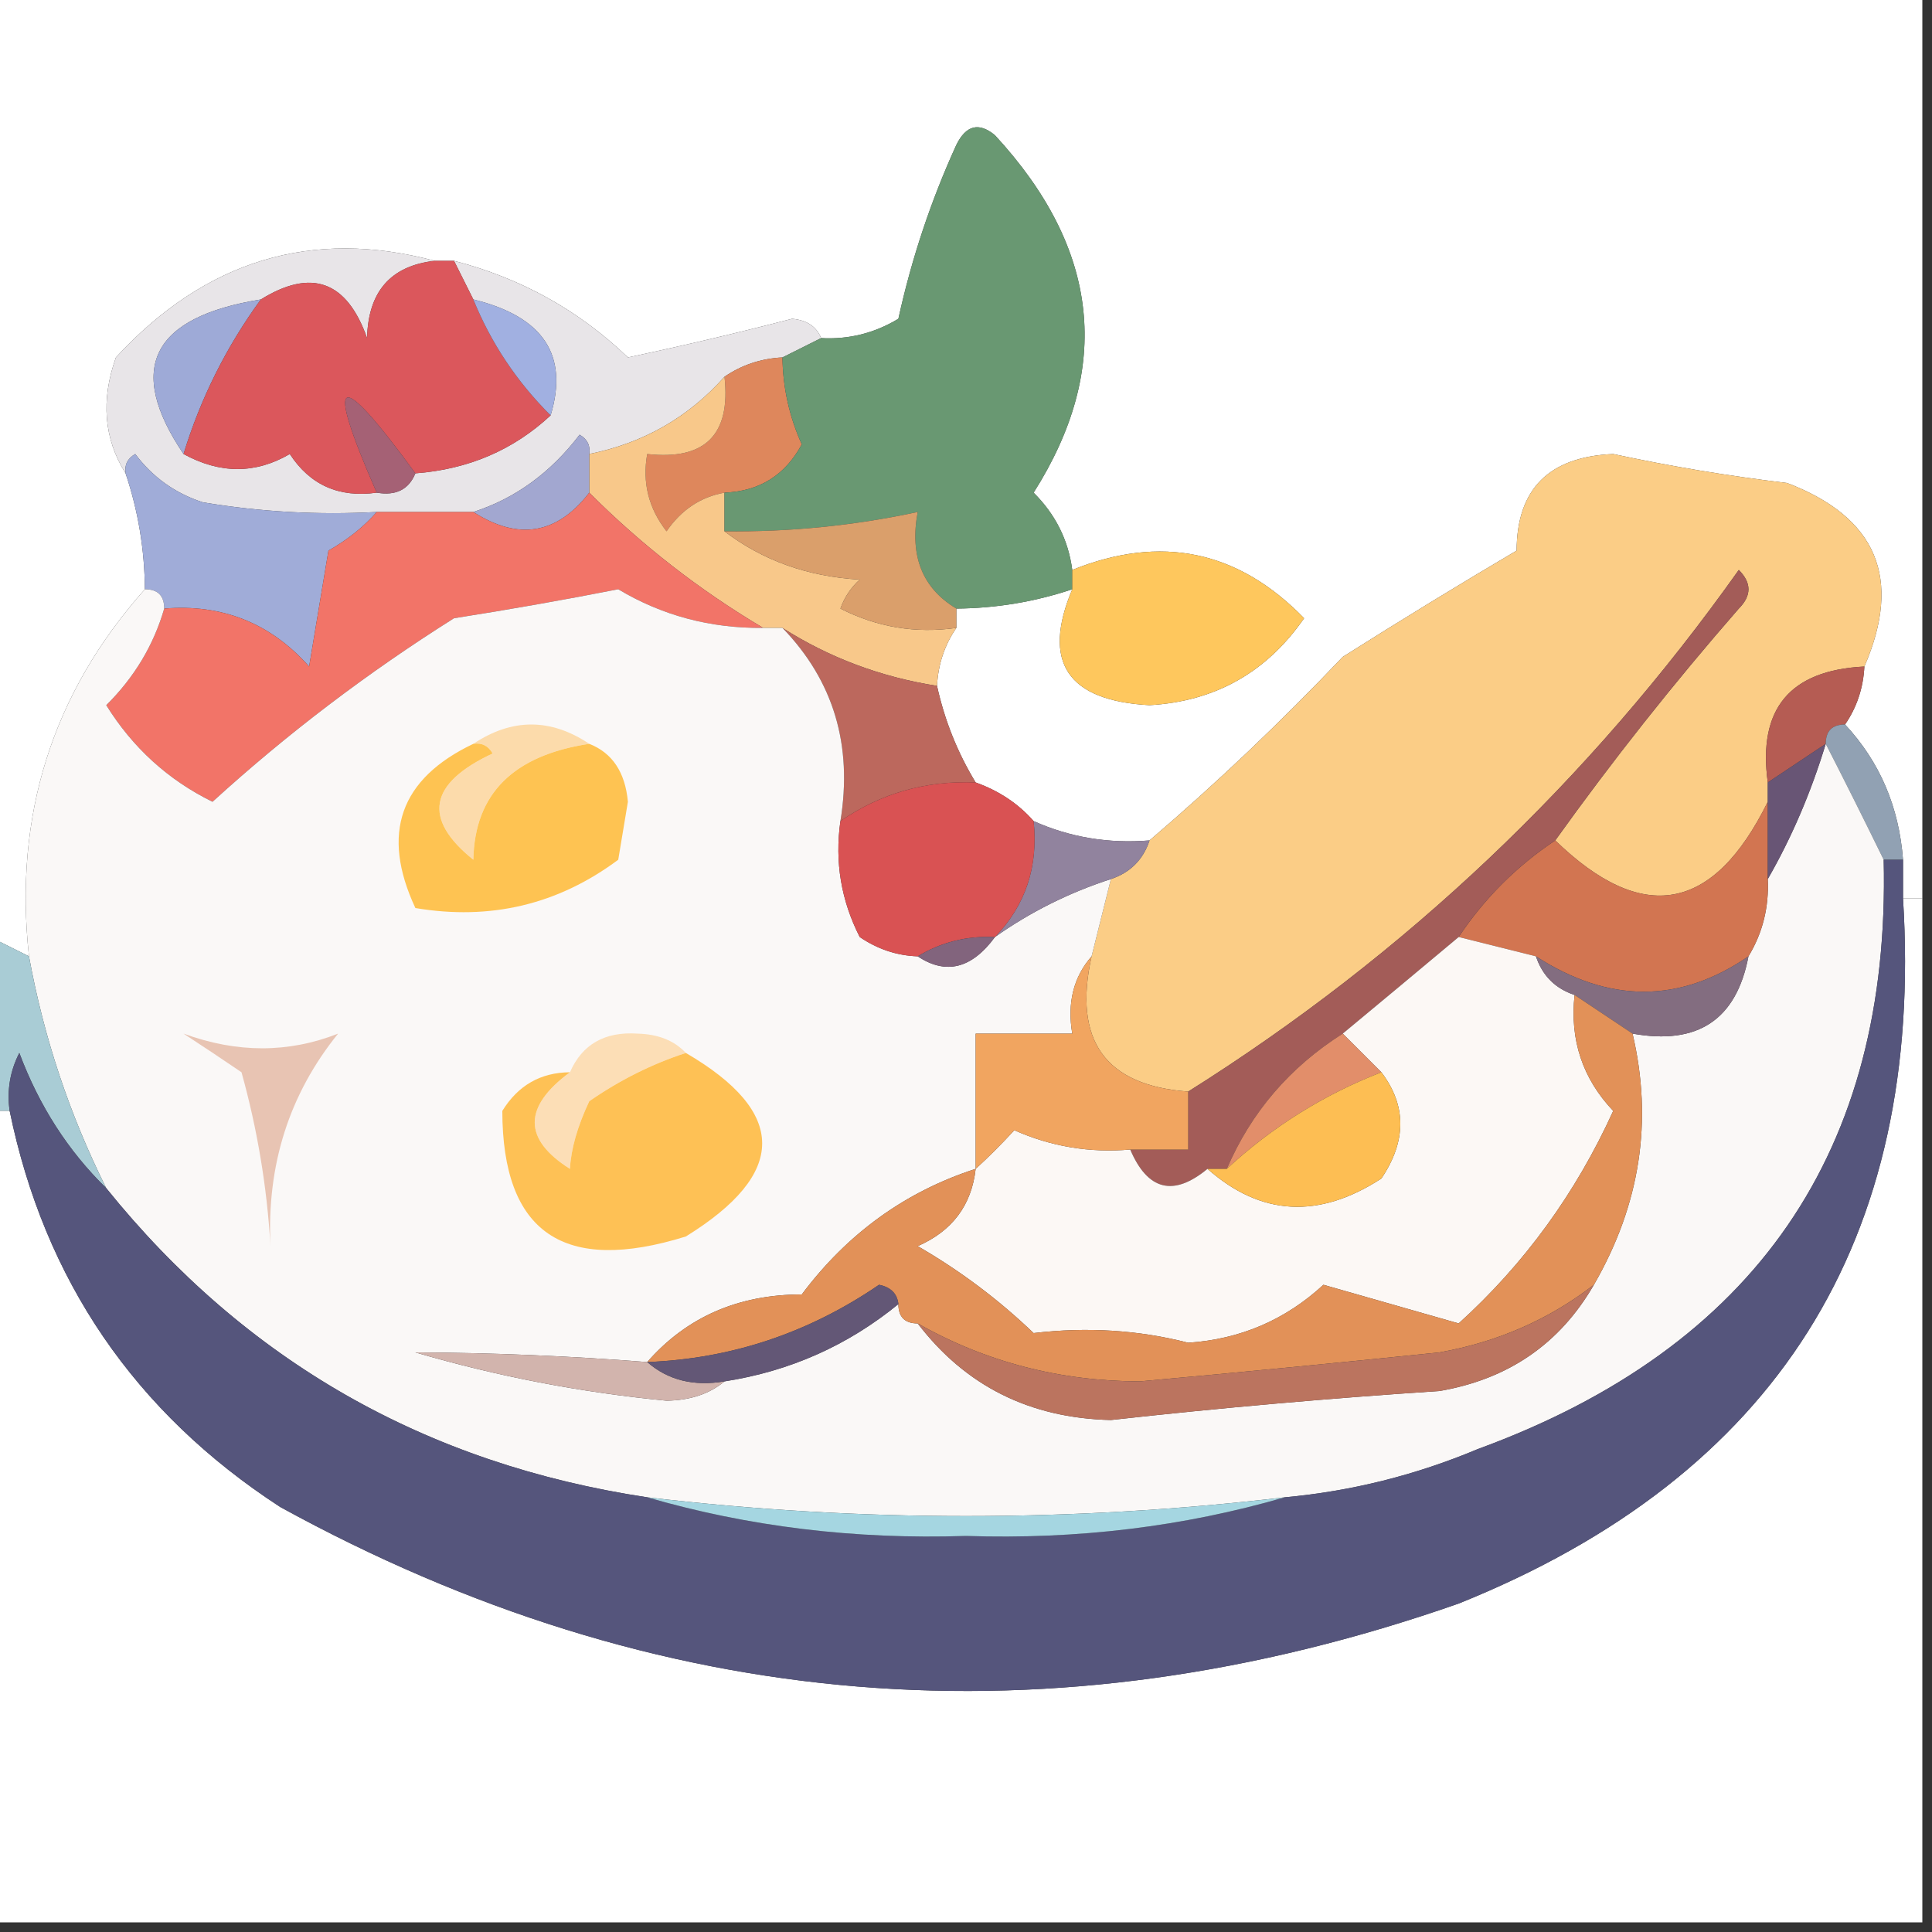 <?xml version="1.0" encoding="UTF-8"?>
<!DOCTYPE svg PUBLIC "-//W3C//DTD SVG 1.1//EN" "http://www.w3.org/Graphics/SVG/1.1/DTD/svg11.dtd">
<svg xmlns="http://www.w3.org/2000/svg" version="1.1" width="100px" height="100px" style="shape-rendering:geometricPrecision; text-rendering:geometricPrecision; image-rendering:optimizeQuality; fill-rule:evenodd; clip-rule:evenodd" xmlns:xlink="http://www.w3.org/1999/xlink">
<rect width="100%" height="100%" fill="#333333" stroke="none"/>
<g><path style="opacity:1" fill="#ffffff" d="M -0.5,-0.5 C 32.833,-0.5 66.167,-0.5 99.5,-0.5C 99.5,15.167 99.5,30.833 99.5,46.5C 99.167,46.5 98.833,46.5 98.5,46.5C 98.5,45.833 98.5,45.167 98.5,44.5C 98.293,41.759 97.293,39.426 95.5,37.5C 96.11,36.609 96.443,35.609 96.5,34.5C 98.475,29.939 97.142,26.772 92.5,25C 89.475,24.639 86.475,24.139 83.5,23.5C 80.18,23.638 78.513,25.305 78.5,28.5C 75.57,30.226 72.57,32.06 69.5,34C 66.297,37.371 62.964,40.538 59.5,43.5C 57.379,43.675 55.379,43.341 53.5,42.5C 52.709,41.599 51.709,40.932 50.5,40.5C 49.559,38.95 48.892,37.284 48.5,35.5C 48.557,34.391 48.89,33.391 49.5,32.5C 49.5,32.167 49.5,31.833 49.5,31.5C 51.565,31.483 53.565,31.149 55.5,30.5C 53.914,34.269 55.247,36.269 59.5,36.5C 62.89,36.304 65.557,34.804 67.5,32C 64.084,28.485 60.084,27.652 55.5,29.5C 55.297,27.956 54.63,26.622 53.5,25.5C 57.593,19.047 56.926,12.88 51.5,7C 50.668,6.312 50.002,6.479 49.5,7.5C 48.184,10.384 47.184,13.384 46.5,16.5C 45.264,17.246 43.931,17.579 42.5,17.5C 42.265,16.903 41.765,16.57 41,16.5C 38.184,17.23 35.35,17.897 32.5,18.5C 29.965,16.064 26.965,14.397 23.5,13.5C 23.167,13.5 22.833,13.5 22.5,13.5C 16.132,11.806 10.632,13.473 6,18.5C 5.211,20.712 5.378,22.712 6.5,24.5C 7.15,26.435 7.483,28.435 7.5,30.5C 2.706,35.884 0.706,42.218 1.5,49.5C 0.833,49.167 0.167,48.833 -0.5,48.5C -0.5,32.167 -0.5,15.833 -0.5,-0.5 Z"/></g>
<g><path style="opacity:1" fill="#e8e5e8" d="M 22.5,13.5 C 20.224,13.757 19.057,15.09 19,17.5C 17.954,14.541 16.121,13.874 13.5,15.5C 7.842,16.413 6.509,19.079 9.5,23.5C 11.391,24.536 13.225,24.536 15,23.5C 16.049,25.107 17.549,25.773 19.5,25.5C 20.492,25.672 21.158,25.338 21.5,24.5C 24.241,24.293 26.574,23.293 28.5,21.5C 29.447,18.38 28.113,16.38 24.5,15.5C 24.167,14.833 23.833,14.167 23.5,13.5C 26.965,14.397 29.965,16.064 32.5,18.5C 35.35,17.897 38.184,17.23 41,16.5C 41.765,16.57 42.265,16.903 42.5,17.5C 41.833,17.833 41.167,18.167 40.5,18.5C 39.391,18.557 38.391,18.89 37.5,19.5C 35.628,21.604 33.295,22.937 30.5,23.5C 30.565,23.062 30.399,22.728 30,22.5C 28.5,24.469 26.667,25.802 24.5,26.5C 22.833,26.5 21.167,26.5 19.5,26.5C 16.482,26.665 13.482,26.498 10.5,26C 9.069,25.535 7.903,24.701 7,23.5C 6.601,23.728 6.435,24.062 6.5,24.5C 5.378,22.712 5.211,20.712 6,18.5C 10.632,13.473 16.132,11.806 22.5,13.5 Z"/></g>
<g><path style="opacity:1" fill="#9eaad7" d="M 13.5,15.5 C 11.716,17.948 10.382,20.615 9.5,23.5C 6.509,19.079 7.842,16.413 13.5,15.5 Z"/></g>
<g><path style="opacity:1" fill="#db575c" d="M 22.5,13.5 C 22.833,13.5 23.167,13.5 23.5,13.5C 23.833,14.167 24.167,14.833 24.5,15.5C 25.415,17.754 26.748,19.754 28.5,21.5C 26.574,23.293 24.241,24.293 21.5,24.5C 17.448,18.95 16.781,19.284 19.5,25.5C 17.549,25.773 16.049,25.107 15,23.5C 13.225,24.536 11.391,24.536 9.5,23.5C 10.382,20.615 11.716,17.948 13.5,15.5C 16.121,13.874 17.954,14.541 19,17.5C 19.057,15.09 20.224,13.757 22.5,13.5 Z"/></g>
<g><path style="opacity:1" fill="#a1b0e1" d="M 24.5,15.5 C 28.113,16.38 29.447,18.38 28.5,21.5C 26.748,19.754 25.415,17.754 24.5,15.5 Z"/></g>
<g><path style="opacity:1" fill="#a56175" d="M 21.5,24.5 C 21.158,25.338 20.492,25.672 19.5,25.5C 16.781,19.284 17.448,18.95 21.5,24.5 Z"/></g>
<g><path style="opacity:1" fill="#de875c" d="M 40.5,18.5 C 40.519,20.06 40.852,21.56 41.5,23C 40.644,24.595 39.311,25.428 37.5,25.5C 36.265,25.721 35.265,26.388 34.5,27.5C 33.571,26.311 33.238,24.978 33.5,23.5C 36.5,23.833 37.833,22.5 37.5,19.5C 38.391,18.89 39.391,18.557 40.5,18.5 Z"/></g>
<g><path style="opacity:1" fill="#f8c88a" d="M 37.5,19.5 C 37.833,22.5 36.5,23.833 33.5,23.5C 33.238,24.978 33.571,26.311 34.5,27.5C 35.265,26.388 36.265,25.721 37.5,25.5C 37.5,26.167 37.5,26.833 37.5,27.5C 39.476,29.011 41.809,29.844 44.5,30C 44.043,30.414 43.709,30.914 43.5,31.5C 45.396,32.466 47.396,32.799 49.5,32.5C 48.89,33.391 48.557,34.391 48.5,35.5C 45.594,35.044 42.928,34.044 40.5,32.5C 40.167,32.5 39.833,32.5 39.5,32.5C 36.214,30.549 33.214,28.215 30.5,25.5C 30.5,24.833 30.5,24.167 30.5,23.5C 33.295,22.937 35.628,21.604 37.5,19.5 Z"/></g>
<g><path style="opacity:1" fill="#a0acd8" d="M 19.5,26.5 C 18.828,27.267 17.995,27.934 17,28.5C 16.667,30.5 16.333,32.5 16,34.5C 14.005,32.253 11.505,31.253 8.5,31.5C 8.5,30.833 8.167,30.5 7.5,30.5C 7.483,28.435 7.15,26.435 6.5,24.5C 6.435,24.062 6.601,23.728 7,23.5C 7.903,24.701 9.069,25.535 10.5,26C 13.482,26.498 16.482,26.665 19.5,26.5 Z"/></g>
<g><path style="opacity:1" fill="#a2a7d0" d="M 30.5,23.5 C 30.5,24.167 30.5,24.833 30.5,25.5C 28.831,27.662 26.831,27.995 24.5,26.5C 26.667,25.802 28.5,24.469 30,22.5C 30.399,22.728 30.565,23.062 30.5,23.5 Z"/></g>
<g><path style="opacity:1" fill="#699872" d="M 55.5,29.5 C 55.5,29.833 55.5,30.167 55.5,30.5C 53.565,31.149 51.565,31.483 49.5,31.5C 47.744,30.448 47.077,28.781 47.5,26.5C 44.214,27.207 40.881,27.541 37.5,27.5C 37.5,26.833 37.5,26.167 37.5,25.5C 39.311,25.428 40.644,24.595 41.5,23C 40.852,21.56 40.519,20.06 40.5,18.5C 41.167,18.167 41.833,17.833 42.5,17.5C 43.931,17.579 45.264,17.246 46.5,16.5C 47.184,13.384 48.184,10.384 49.5,7.5C 50.002,6.479 50.668,6.312 51.5,7C 56.926,12.88 57.593,19.047 53.5,25.5C 54.63,26.622 55.297,27.956 55.5,29.5 Z"/></g>
<g><path style="opacity:1" fill="#da9f6b" d="M 49.5,31.5 C 49.5,31.833 49.5,32.167 49.5,32.5C 47.396,32.799 45.396,32.466 43.5,31.5C 43.709,30.914 44.043,30.414 44.5,30C 41.809,29.844 39.476,29.011 37.5,27.5C 40.881,27.541 44.214,27.207 47.5,26.5C 47.077,28.781 47.744,30.448 49.5,31.5 Z"/></g>
<g><path style="opacity:1" fill="#fec75d" d="M 55.5,30.5 C 55.5,30.167 55.5,29.833 55.5,29.5C 60.084,27.652 64.084,28.485 67.5,32C 65.557,34.804 62.89,36.304 59.5,36.5C 55.247,36.269 53.914,34.269 55.5,30.5 Z"/></g>
<g><path style="opacity:1" fill="#f27468" d="M 30.5,25.5 C 33.214,28.215 36.214,30.549 39.5,32.5C 36.77,32.527 34.27,31.86 32,30.5C 29.176,31.054 26.343,31.554 23.5,32C 19.021,34.82 14.854,37.987 11,41.5C 8.704,40.372 6.871,38.705 5.5,36.5C 6.952,35.06 7.952,33.394 8.5,31.5C 11.505,31.253 14.005,32.253 16,34.5C 16.333,32.5 16.667,30.5 17,28.5C 17.995,27.934 18.828,27.267 19.5,26.5C 21.167,26.5 22.833,26.5 24.5,26.5C 26.831,27.995 28.831,27.662 30.5,25.5 Z"/></g>
<g><path style="opacity:1" fill="#bc685d" d="M 40.5,32.5 C 42.928,34.044 45.594,35.044 48.5,35.5C 48.892,37.284 49.559,38.95 50.5,40.5C 47.921,40.394 45.588,41.06 43.5,42.5C 44.143,38.567 43.143,35.234 40.5,32.5 Z"/></g>
<g><path style="opacity:1" fill="#fbcd86" d="M 96.5,34.5 C 92.643,34.69 90.976,36.69 91.5,40.5C 91.5,40.833 91.5,41.167 91.5,41.5C 88.687,47.22 85.021,47.887 80.5,43.5C 83.453,39.375 86.619,35.375 90,31.5C 90.667,30.833 90.667,30.167 90,29.5C 82.248,40.421 72.748,49.421 61.5,56.5C 57.2,56.185 55.533,53.851 56.5,49.5C 56.833,48.167 57.167,46.833 57.5,45.5C 58.5,45.167 59.167,44.5 59.5,43.5C 62.964,40.538 66.297,37.371 69.5,34C 72.57,32.06 75.57,30.226 78.5,28.5C 78.513,25.305 80.18,23.638 83.5,23.5C 86.475,24.139 89.475,24.639 92.5,25C 97.142,26.772 98.475,29.939 96.5,34.5 Z"/></g>
<g><path style="opacity:1" fill="#b55c53" d="M 96.5,34.5 C 96.443,35.609 96.11,36.609 95.5,37.5C 94.833,37.5 94.5,37.833 94.5,38.5C 93.5,39.167 92.5,39.833 91.5,40.5C 90.976,36.69 92.643,34.69 96.5,34.5 Z"/></g>
<g><path style="opacity:1" fill="#91a1b3" d="M 94.5,38.5 C 94.5,37.833 94.833,37.5 95.5,37.5C 97.293,39.426 98.293,41.759 98.5,44.5C 98.167,44.5 97.833,44.5 97.5,44.5C 96.486,42.426 95.486,40.426 94.5,38.5 Z"/></g>
<g><path style="opacity:1" fill="#faf8f7" d="M 7.5,30.5 C 8.167,30.5 8.5,30.833 8.5,31.5C 7.952,33.394 6.952,35.06 5.5,36.5C 6.871,38.705 8.704,40.372 11,41.5C 14.854,37.987 19.021,34.82 23.5,32C 26.343,31.554 29.176,31.054 32,30.5C 34.27,31.86 36.77,32.527 39.5,32.5C 39.833,32.5 40.167,32.5 40.5,32.5C 43.143,35.234 44.143,38.567 43.5,42.5C 43.201,44.604 43.534,46.604 44.5,48.5C 45.417,49.127 46.417,49.461 47.5,49.5C 48.962,50.471 50.295,50.138 51.5,48.5C 53.328,47.206 55.328,46.206 57.5,45.5C 57.167,46.833 56.833,48.167 56.5,49.5C 55.566,50.568 55.232,51.901 55.5,53.5C 53.833,53.5 52.167,53.5 50.5,53.5C 50.5,55.833 50.5,58.167 50.5,60.5C 46.864,61.676 43.864,63.842 41.5,67C 38.208,67.004 35.542,68.17 33.5,70.5C 29.475,70.184 25.475,70.017 21.5,70C 25.727,71.239 30.06,72.072 34.5,72.5C 35.726,72.481 36.726,72.147 37.5,71.5C 40.878,70.977 43.878,69.644 46.5,67.5C 46.5,68.167 46.833,68.5 47.5,68.5C 49.973,71.737 53.306,73.403 57.5,73.5C 63.155,72.873 68.821,72.373 74.5,72C 78.07,71.389 80.737,69.555 82.5,66.5C 84.897,62.35 85.564,58.017 84.5,53.5C 87.878,54.109 89.878,52.776 90.5,49.5C 91.234,48.292 91.567,46.959 91.5,45.5C 92.736,43.351 93.736,41.018 94.5,38.5C 95.486,40.426 96.486,42.426 97.5,44.5C 97.862,59.578 90.862,69.745 76.5,75C 73.28,76.352 69.947,77.186 66.5,77.5C 55.502,78.796 44.502,78.796 33.5,77.5C 22.034,75.771 12.7,70.437 5.5,61.5C 3.601,57.698 2.267,53.698 1.5,49.5C 0.706,42.218 2.706,35.884 7.5,30.5 Z"/></g>
<g><path style="opacity:1" fill="#d27551" d="M 91.5,41.5 C 91.5,42.833 91.5,44.167 91.5,45.5C 91.567,46.959 91.234,48.292 90.5,49.5C 86.944,51.941 83.277,51.941 79.5,49.5C 78.167,49.167 76.833,48.833 75.5,48.5C 76.833,46.5 78.5,44.833 80.5,43.5C 85.021,47.887 88.687,47.22 91.5,41.5 Z"/></g>
<g><path style="opacity:1" fill="#91839e" d="M 53.5,42.5 C 55.379,43.341 57.379,43.675 59.5,43.5C 59.167,44.5 58.5,45.167 57.5,45.5C 55.328,46.206 53.328,47.206 51.5,48.5C 53.081,46.858 53.748,44.858 53.5,42.5 Z"/></g>
<g><path style="opacity:1" fill="#d95253" d="M 50.5,40.5 C 51.709,40.932 52.709,41.599 53.5,42.5C 53.748,44.858 53.081,46.858 51.5,48.5C 50.041,48.433 48.708,48.766 47.5,49.5C 46.417,49.461 45.417,49.127 44.5,48.5C 43.534,46.604 43.201,44.604 43.5,42.5C 45.588,41.06 47.921,40.394 50.5,40.5 Z"/></g>
<g><path style="opacity:1" fill="#fcdbab" d="M 24.5,38.5 C 26.5,37.167 28.5,37.167 30.5,38.5C 26.564,39.095 24.564,41.095 24.5,44.5C 21.86,42.378 22.194,40.544 25.5,39C 25.272,38.601 24.938,38.435 24.5,38.5 Z"/></g>
<g><path style="opacity:1" fill="#685575" d="M 94.5,38.5 C 93.736,41.018 92.736,43.351 91.5,45.5C 91.5,44.167 91.5,42.833 91.5,41.5C 91.5,41.167 91.5,40.833 91.5,40.5C 92.5,39.833 93.5,39.167 94.5,38.5 Z"/></g>
<g><path style="opacity:1" fill="#fec352" d="M 24.5,38.5 C 24.938,38.435 25.272,38.601 25.5,39C 22.194,40.544 21.86,42.378 24.5,44.5C 24.564,41.095 26.564,39.095 30.5,38.5C 31.694,38.97 32.36,39.97 32.5,41.5C 32.333,42.5 32.167,43.5 32,44.5C 28.883,46.821 25.383,47.654 21.5,47C 19.701,43.142 20.701,40.309 24.5,38.5 Z"/></g>
<g><path style="opacity:1" fill="#82647d" d="M 51.5,48.5 C 50.295,50.138 48.962,50.471 47.5,49.5C 48.708,48.766 50.041,48.433 51.5,48.5 Z"/></g>
<g><path style="opacity:1" fill="#a35c58" d="M 80.5,43.5 C 78.5,44.833 76.833,46.5 75.5,48.5C 73.475,50.196 71.475,51.863 69.5,53.5C 66.757,55.239 64.757,57.573 63.5,60.5C 63.167,60.5 62.833,60.5 62.5,60.5C 60.737,61.954 59.403,61.62 58.5,59.5C 59.5,59.5 60.5,59.5 61.5,59.5C 61.5,58.5 61.5,57.5 61.5,56.5C 72.748,49.421 82.248,40.421 90,29.5C 90.667,30.167 90.667,30.833 90,31.5C 86.619,35.375 83.453,39.375 80.5,43.5 Z"/></g>
<g><path style="opacity:1" fill="#fcf8f5" d="M 75.5,48.5 C 76.833,48.833 78.167,49.167 79.5,49.5C 79.833,50.5 80.5,51.167 81.5,51.5C 81.247,53.827 81.914,55.827 83.5,57.5C 81.564,61.759 78.897,65.426 75.5,68.5C 73.167,67.833 70.833,67.167 68.5,66.5C 66.525,68.321 64.191,69.321 61.5,69.5C 58.928,68.839 56.261,68.673 53.5,69C 51.679,67.257 49.679,65.757 47.5,64.5C 49.288,63.717 50.288,62.384 50.5,60.5C 51.151,59.909 51.818,59.243 52.5,58.5C 54.409,59.348 56.409,59.682 58.5,59.5C 59.403,61.62 60.737,61.954 62.5,60.5C 65.261,62.94 68.261,63.107 71.5,61C 72.807,59.056 72.807,57.223 71.5,55.5C 70.833,54.833 70.167,54.167 69.5,53.5C 71.475,51.863 73.475,50.196 75.5,48.5 Z"/></g>
<g><path style="opacity:1" fill="#836d80" d="M 79.5,49.5 C 83.277,51.941 86.944,51.941 90.5,49.5C 89.878,52.776 87.878,54.109 84.5,53.5C 83.5,52.833 82.5,52.167 81.5,51.5C 80.5,51.167 79.833,50.5 79.5,49.5 Z"/></g>
<g><path style="opacity:1" fill="#a9ccd5" d="M -0.5,48.5 C 0.167,48.833 0.833,49.167 1.5,49.5C 2.267,53.698 3.601,57.698 5.5,61.5C 3.526,59.572 2.026,57.239 1,54.5C 0.517,55.448 0.351,56.448 0.5,57.5C 0.167,57.5 -0.167,57.5 -0.5,57.5C -0.5,54.5 -0.5,51.5 -0.5,48.5 Z"/></g>
<g><path style="opacity:1" fill="#e8c4b3" d="M 9.5,53.5 C 12.263,54.513 14.93,54.513 17.5,53.5C 14.967,56.637 13.8,60.303 14,64.5C 13.821,61.447 13.321,58.447 12.5,55.5C 11.482,54.807 10.482,54.141 9.5,53.5 Z"/></g>
<g><path style="opacity:1" fill="#f1a560" d="M 56.5,49.5 C 55.533,53.851 57.2,56.185 61.5,56.5C 61.5,57.5 61.5,58.5 61.5,59.5C 60.5,59.5 59.5,59.5 58.5,59.5C 56.409,59.682 54.409,59.348 52.5,58.5C 51.818,59.243 51.151,59.909 50.5,60.5C 50.5,58.167 50.5,55.833 50.5,53.5C 52.167,53.5 53.833,53.5 55.5,53.5C 55.232,51.901 55.566,50.568 56.5,49.5 Z"/></g>
<g><path style="opacity:1" fill="#e28e6a" d="M 69.5,53.5 C 70.167,54.167 70.833,54.833 71.5,55.5C 68.525,56.655 65.858,58.322 63.5,60.5C 64.757,57.573 66.757,55.239 69.5,53.5 Z"/></g>
<g><path style="opacity:1" fill="#ffffff" d="M 98.5,46.5 C 98.833,46.5 99.167,46.5 99.5,46.5C 99.5,64.167 99.5,81.833 99.5,99.5C 66.167,99.5 32.833,99.5 -0.5,99.5C -0.5,85.5 -0.5,71.5 -0.5,57.5C -0.167,57.5 0.167,57.5 0.5,57.5C 2.302,66.264 6.968,73.098 14.5,78C 34.035,88.728 54.369,90.395 75.5,83C 91.941,76.387 99.607,64.221 98.5,46.5 Z"/></g>
<g><path style="opacity:1" fill="#fcdeb6" d="M 35.5,54.5 C 33.745,55.072 32.078,55.906 30.5,57C 29.888,58.303 29.555,59.47 29.5,60.5C 27.07,58.963 27.07,57.296 29.5,55.5C 30.134,54.053 31.301,53.387 33,53.5C 34.07,53.528 34.903,53.861 35.5,54.5 Z"/></g>
<g><path style="opacity:1" fill="#55557c" d="M 97.5,44.5 C 97.833,44.5 98.167,44.5 98.5,44.5C 98.5,45.167 98.5,45.833 98.5,46.5C 99.607,64.221 91.941,76.387 75.5,83C 54.369,90.395 34.035,88.728 14.5,78C 6.968,73.098 2.302,66.264 0.5,57.5C 0.351,56.448 0.517,55.448 1,54.5C 2.026,57.239 3.526,59.572 5.5,61.5C 12.7,70.437 22.034,75.771 33.5,77.5C 38.748,79.022 44.248,79.689 50,79.5C 55.752,79.689 61.252,79.022 66.5,77.5C 69.947,77.186 73.28,76.352 76.5,75C 90.862,69.745 97.862,59.578 97.5,44.5 Z"/></g>
<g><path style="opacity:1" fill="#fdbe53" d="M 71.5,55.5 C 72.807,57.223 72.807,59.056 71.5,61C 68.261,63.107 65.261,62.94 62.5,60.5C 62.833,60.5 63.167,60.5 63.5,60.5C 65.858,58.322 68.525,56.655 71.5,55.5 Z"/></g>
<g><path style="opacity:1" fill="#fec155" d="M 35.5,54.5 C 40.766,57.575 40.766,60.742 35.5,64C 29.172,65.971 26.006,63.804 26,57.5C 26.816,56.177 27.983,55.511 29.5,55.5C 27.07,57.296 27.07,58.963 29.5,60.5C 29.555,59.47 29.888,58.303 30.5,57C 32.078,55.906 33.745,55.072 35.5,54.5 Z"/></g>
<g><path style="opacity:1" fill="#e29158" d="M 81.5,51.5 C 82.5,52.167 83.5,52.833 84.5,53.5C 85.564,58.017 84.897,62.35 82.5,66.5C 80.172,68.3 77.505,69.467 74.5,70C 69.337,70.533 64.17,71.033 59,71.5C 54.841,71.489 51.007,70.489 47.5,68.5C 46.833,68.5 46.5,68.167 46.5,67.5C 46.44,66.957 46.107,66.624 45.5,66.5C 41.852,68.995 37.852,70.329 33.5,70.5C 35.542,68.17 38.208,67.004 41.5,67C 43.864,63.842 46.864,61.676 50.5,60.5C 50.288,62.384 49.288,63.717 47.5,64.5C 49.679,65.757 51.679,67.257 53.5,69C 56.261,68.673 58.928,68.839 61.5,69.5C 64.191,69.321 66.525,68.321 68.5,66.5C 70.833,67.167 73.167,67.833 75.5,68.5C 78.897,65.426 81.564,61.759 83.5,57.5C 81.914,55.827 81.247,53.827 81.5,51.5 Z"/></g>
<g><path style="opacity:1" fill="#d2b4ad" d="M 33.5,70.5 C 34.568,71.434 35.901,71.768 37.5,71.5C 36.726,72.147 35.726,72.481 34.5,72.5C 30.06,72.072 25.727,71.239 21.5,70C 25.475,70.017 29.475,70.184 33.5,70.5 Z"/></g>
<g><path style="opacity:1" fill="#635776" d="M 46.5,67.5 C 43.878,69.644 40.878,70.977 37.5,71.5C 35.901,71.768 34.568,71.434 33.5,70.5C 37.852,70.329 41.852,68.995 45.5,66.5C 46.107,66.624 46.44,66.957 46.5,67.5 Z"/></g>
<g><path style="opacity:1" fill="#bb745f" d="M 82.5,66.5 C 80.737,69.555 78.07,71.389 74.5,72C 68.821,72.373 63.155,72.873 57.5,73.5C 53.306,73.403 49.973,71.737 47.5,68.5C 51.007,70.489 54.841,71.489 59,71.5C 64.17,71.033 69.337,70.533 74.5,70C 77.505,69.467 80.172,68.3 82.5,66.5 Z"/></g>
<g><path style="opacity:1" fill="#a5d6e1" d="M 33.5,77.5 C 44.502,78.796 55.502,78.796 66.5,77.5C 61.252,79.022 55.752,79.689 50,79.5C 44.248,79.689 38.748,79.022 33.5,77.5 Z"/></g>
</svg>
